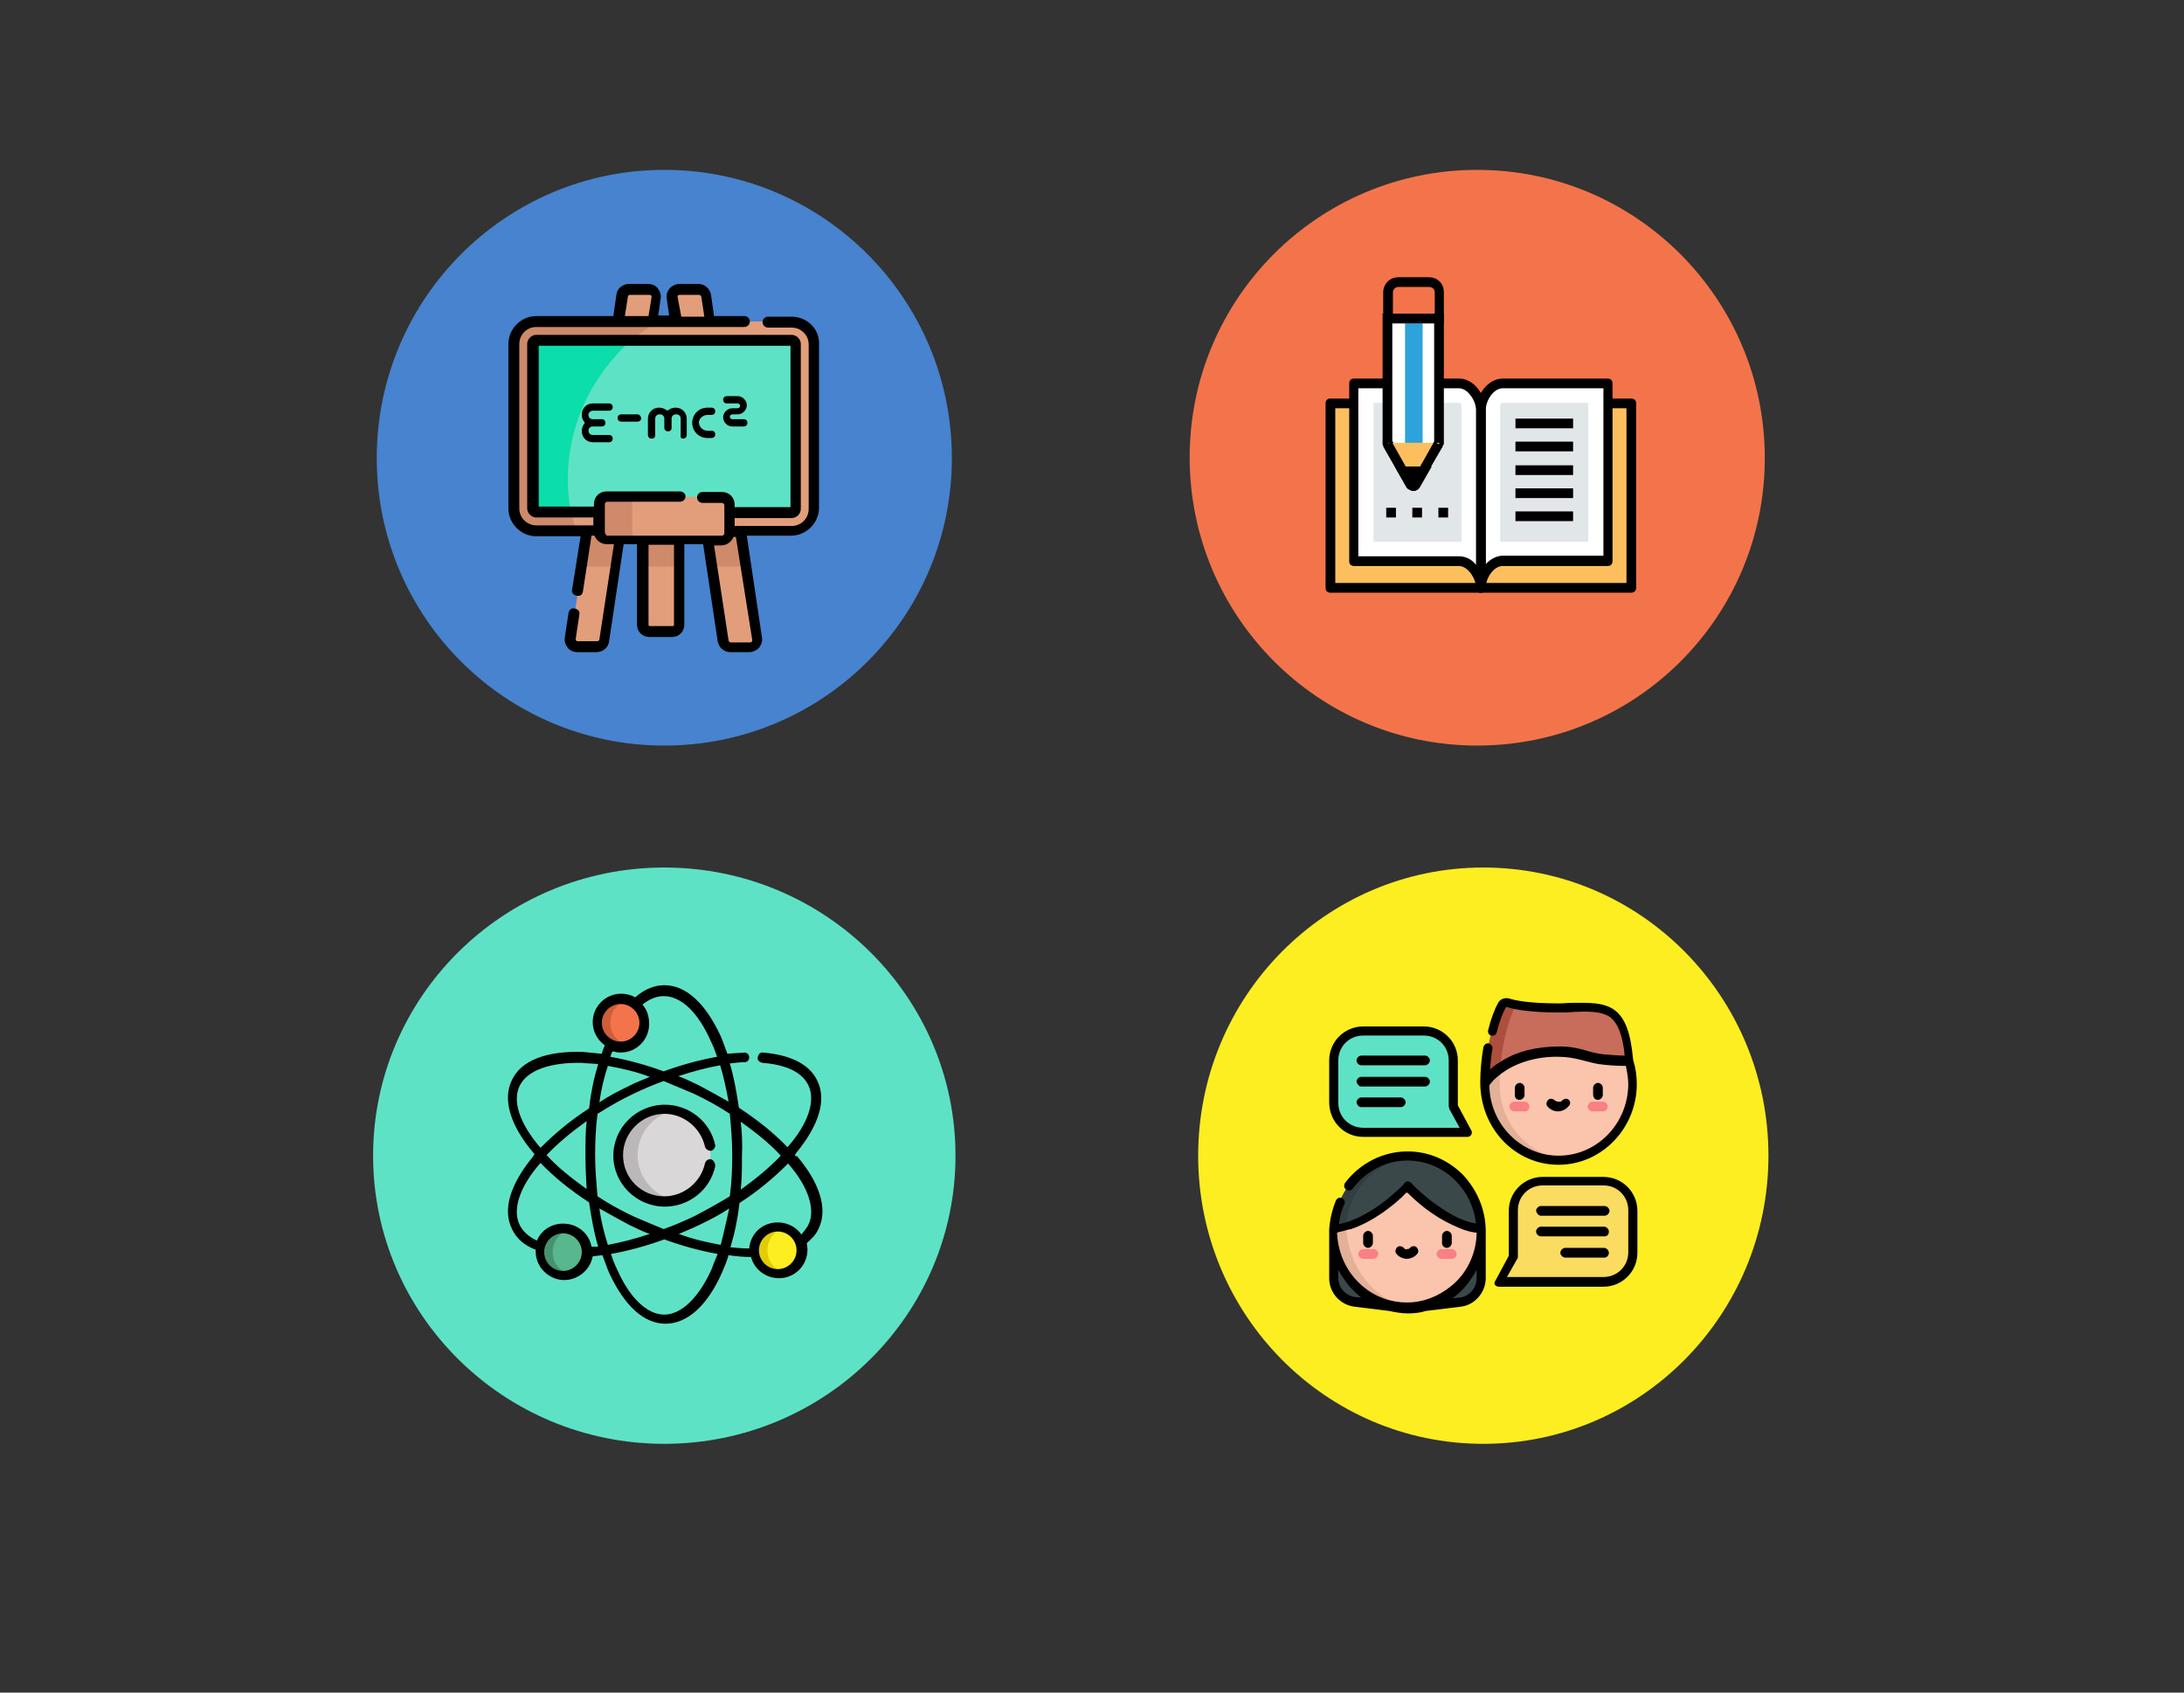 <?xml version="1.0" encoding="utf-8"?>
<!-- Generator: Adobe Illustrator 24.1.1, SVG Export Plug-In . SVG Version: 6.00 Build 0)  -->
<svg version="1.1" id="Capa_1" xmlns="http://www.w3.org/2000/svg" xmlns:xlink="http://www.w3.org/1999/xlink" x="0px" y="0px"
	 viewBox="0 0 360 279" style="enable-background:new 0 0 360 279;" xml:space="preserve">
<rect x="0" y="0" width="360" height="279" fill="#333333" stroke="none"/>
<style type="text/css">
	.st0{clip-path:url(#SVGID_5_);}
	.st1{fill:#FCEE21;}
	.st2{fill:#FBC4AC;}
	.st3{fill:#E3B098;}
	.st4{fill:#F98084;}
	.st5{fill:#C86D5C;}
	.st6{fill:#AD4F3D;}
	.st7{fill:#3A484A;}
	.st8{fill:#323E40;}
	.st9{fill:#5EE2C5;}
	.st10{fill:#FADC60;}
	.st11{clip-path:url(#SVGID_6_);}
	.st12{fill:#4783CE;}
	.st13{fill:#E29E7A;}
	.st14{fill:#CE8A6B;}
	.st15{fill:#0BDDAB;}
	.st16{clip-path:url(#SVGID_7_);}
	.st17{fill:#F3744A;}
	.st18{fill:#FDBF5E;}
	.st19{fill:#FFFFFF;}
	.st20{fill:#E1E6E9;}
	.st21{fill:#2EA2DB;}
	.st22{clip-path:url(#SVGID_8_);}
	.st23{fill:#D9D7D8;}
	.st24{fill:#BAB8B9;}
	.st25{fill:#CD5E3A;}
	.st26{fill:#E2CC03;}
	.st27{fill:#58B78C;}
	.st28{fill:#46926F;}
</style>
<g>
	<defs>
		<rect id="SVGID_3_" x="197.5" y="143" width="94" height="95"/>
	</defs>
	<clipPath id="SVGID_5_">
		<use xlink:href="#SVGID_3_"  style="overflow:visible;"/>
	</clipPath>
	<g class="st0">
		<path class="st1" d="M244.5,238c26,0,47-21.3,47-47.5s-21-47.5-47-47.5s-47,21.3-47,47.5S218.5,238,244.5,238z"/>
		<path class="st2" d="M256.9,168.3c-6.7,0-12.1,3.6-12.1,10.5s5.5,12.5,12.1,12.5c6.7,0,12.1-5.6,12.1-12.5
			C269.1,171.8,263.7,168.3,256.9,168.3z"/>
		<path class="st3" d="M247.2,178.7c0-6.5,4.8-11.8,11-12.4c-0.4-0.1-0.8-0.1-1.2-0.1c-6.7,0-12.1,5.6-12.1,12.5
			c0,6.9,5.5,12.5,12.1,12.5c0.4,0,0.8,0,1.2-0.1C252,190.6,247.2,185.3,247.2,178.7z"/>
		<path class="st4" d="M264.3,183.2h-1.8c-0.4,0-0.8-0.4-0.8-0.8s0.4-0.8,0.8-0.8h1.7c0.4,0,0.8,0.4,0.8,0.8
			S264.7,183.2,264.3,183.2z"/>
		<path class="st4" d="M251.3,183.2h-1.7c-0.4,0-0.8-0.4-0.8-0.8s0.4-0.8,0.8-0.8h1.7c0.4,0,0.8,0.4,0.8,0.8
			S251.8,183.2,251.3,183.2z"/>
		<path class="st5" d="M268.5,174.9c-0.8-10.2-4.9-8.7-11.5-8.7c-5,0-7.4-0.5-8.4-0.8c-0.4-0.1-0.9,0.1-1.1,0.5
			c-0.8,1.6-2.6,6-2.6,12.9c0,0,2.9-5.3,12.1-5.3C261.2,173.5,260.9,174.9,268.5,174.9z"/>
		<path class="st6" d="M249.8,165.8c0-0.1,0.1-0.1,0.1-0.1c-0.6-0.1-1.1-0.2-1.4-0.4c-0.4-0.1-0.9,0.1-1.1,0.5
			c-0.8,1.6-2.6,6-2.6,12.9c0,0,0.7-1.2,2.5-2.5C247.7,170.7,249.1,167.3,249.8,165.8z"/>
		<path class="st7" d="M219.8,202.6v8.1c0,2,1.5,3.7,3.5,3.9l5.7,0.7L219.8,202.6z"/>
		<path class="st7" d="M244.1,202.6v8.1c0,2-1.5,3.7-3.5,3.9l-5.7,0.7L244.1,202.6z"/>
		<path class="st2" d="M244.1,202.5l-12.4-9.5l-11.9,9.5c0,0.2,0,0.3,0,0.5c0,6.9,5.5,12.5,12.1,12.5s12.1-5.6,12.1-12.5
			C244.1,202.9,244.1,202.7,244.1,202.5z"/>
		<path class="st3" d="M221.9,202.2c-0.6,0.2-1.3,0.3-2,0.4c0,0.2,0,0.3,0,0.5c0,6.9,5.5,12.5,12.1,12.5c0.4,0,0.7,0,1.1-0.1
			C227,215,222.2,209.2,221.9,202.2z"/>
		<path class="st4" d="M226.4,207.5h-1.7c-0.4,0-0.8-0.4-0.8-0.8s0.4-0.8,0.8-0.8h1.7c0.4,0,0.8,0.4,0.8,0.8
			C227.1,207.2,226.8,207.5,226.4,207.5z"/>
		<path class="st4" d="M239.3,207.5h-1.7c-0.4,0-0.8-0.4-0.8-0.8s0.4-0.8,0.8-0.8h1.7c0.4,0,0.8,0.4,0.8,0.8
			C240.1,207.2,239.7,207.5,239.3,207.5z"/>
		<path class="st7" d="M219.8,202.6c6.5-0.7,12.1-7.1,12.1-7.1s5.6,6.3,12.1,7.1c-0.2-6.7-5.6-12-12.1-12
			C225.4,190.5,220.1,195.9,219.8,202.6z"/>
		<path class="st8" d="M233.1,190.6c-0.4-0.1-0.7-0.1-1.1-0.1c-6.6,0-11.9,5.3-12.1,12c0.7-0.1,1.3-0.2,2-0.4
			C222.3,196,227.1,191.1,233.1,190.6z"/>
		<path class="st9" d="M239.5,182.4v-7.6c0-2.7-2.2-4.9-4.9-4.9h-10c-2.7,0-4.9,2.2-4.9,4.9v6.9c0,2.7,2.2,4.9,4.9,4.9h17.2
			L239.5,182.4z"/>
		<path class="st10" d="M249.4,207.2v-7.6c0-2.7,2.2-4.9,4.9-4.9h10c2.7,0,4.9,2.2,4.9,4.9v6.9c0,2.7-2.2,4.9-4.9,4.9h-17.2
			L249.4,207.2z"/>
		<path d="M263.4,181.3c0.4,0,0.8-0.4,0.8-0.8v-1.2c0-0.4-0.4-0.8-0.8-0.8c-0.4,0-0.8,0.4-0.8,0.8v1.2
			C262.7,181.1,263,181.3,263.4,181.3z"/>
		<path d="M250.5,181.3c0.4,0,0.8-0.4,0.8-0.8v-1.2c0-0.4-0.4-0.8-0.8-0.8c-0.4,0-0.8,0.4-0.8,0.8v1.2
			C249.7,181.1,250.1,181.3,250.5,181.3z"/>
		<path d="M258.6,181.3c-0.3-0.3-0.8-0.2-1.1,0.1c-0.1,0.2-0.4,0.2-0.6,0.2c-0.2,0-0.5-0.1-0.6-0.2c-0.3-0.3-0.8-0.4-1.1-0.1
			c-0.3,0.3-0.4,0.8-0.1,1.1c0.4,0.5,1.1,0.8,1.7,0.8c0.6,0,1.3-0.3,1.7-0.8C258.9,182.1,258.9,181.6,258.6,181.3z"/>
		<path d="M225.5,205.7c0.4,0,0.8-0.4,0.8-0.8v-1.2c0-0.4-0.4-0.8-0.8-0.8s-0.8,0.4-0.8,0.8v1.2
			C224.7,205.3,225.1,205.7,225.5,205.7z"/>
		<path d="M238.5,205.7c0.4,0,0.8-0.4,0.8-0.8v-1.2c0-0.4-0.4-0.8-0.8-0.8c-0.4,0-0.8,0.4-0.8,0.8v1.2
			C237.7,205.3,238,205.7,238.5,205.7z"/>
		<path d="M231.4,205.7c-0.3-0.3-0.8-0.4-1.1-0.1c-0.3,0.3-0.4,0.8-0.1,1.1c0.4,0.5,1.1,0.8,1.7,0.8c0.6,0,1.3-0.3,1.7-0.8
			c0.3-0.3,0.2-0.8-0.1-1.1c-0.3-0.3-0.8-0.2-1.1,0.1c-0.1,0.2-0.4,0.2-0.6,0.2C231.8,206,231.5,205.9,231.4,205.7z"/>
		<path d="M224.7,187.4h17.2c0.6,0,0.9-0.7,0.6-1.1l-2.2-4.1v-7.4c0-3.1-2.5-5.6-5.6-5.6h-10c-3.1,0-5.6,2.5-5.6,5.6v6.9
			C219.1,184.9,221.6,187.4,224.7,187.4z M220.6,174.8c0-2.3,1.8-4.1,4.1-4.1h10c2.3,0,4.1,1.8,4.1,4.1v7.6c0,0.1,0.1,0.2,0.1,0.4
			l1.7,3.1h-15.9c-2.3,0-4.1-1.8-4.1-4.1V174.8z"/>
		<path d="M224.4,175.6h10.5c0.4,0,0.8-0.4,0.8-0.8s-0.4-0.8-0.8-0.8h-10.5c-0.4,0-0.8,0.4-0.8,0.8S224,175.6,224.4,175.6z"/>
		<path d="M224.4,179.1h10.5c0.4,0,0.8-0.4,0.8-0.8c0-0.4-0.4-0.8-0.8-0.8h-10.5c-0.4,0-0.8,0.4-0.8,0.8
			C223.7,178.7,224,179.1,224.4,179.1z"/>
		<path d="M224.4,182.5h6.5c0.4,0,0.8-0.4,0.8-0.8c0-0.4-0.4-0.8-0.8-0.8h-6.5c-0.4,0-0.8,0.4-0.8,0.8
			C223.7,182.2,224,182.5,224.4,182.5z"/>
		<path d="M247.1,212.1h17.2c3.1,0,5.6-2.5,5.6-5.6v-6.9c0-3.1-2.5-5.6-5.6-5.6h-10c-3.1,0-5.6,2.5-5.6,5.6v7.4l-2.2,4.1
			C246.1,211.6,246.5,212.1,247.1,212.1z M250.1,207.5c0.1-0.1,0.1-0.2,0.1-0.4v-7.6c0-2.3,1.8-4.1,4.1-4.1h10
			c2.3,0,4.1,1.8,4.1,4.1v6.9c0,2.3-1.8,4.1-4.1,4.1h-15.9L250.1,207.5z"/>
		<path d="M254,200.4h10.5c0.4,0,0.8-0.4,0.8-0.8c0-0.4-0.4-0.8-0.8-0.8H254c-0.4,0-0.8,0.4-0.8,0.8
			C253.3,200,253.6,200.4,254,200.4z"/>
		<path d="M265.2,203c0-0.4-0.4-0.8-0.8-0.8H254c-0.4,0-0.8,0.4-0.8,0.8s0.4,0.8,0.8,0.8h10.5C264.9,203.8,265.2,203.5,265.2,203z"
			/>
		<path d="M265.2,206.5c0-0.4-0.4-0.8-0.8-0.8H258c-0.4,0-0.8,0.4-0.8,0.8c0,0.4,0.4,0.8,0.8,0.8h6.5
			C264.9,207.3,265.2,206.9,265.2,206.5z"/>
		<path d="M256.9,192c7.1,0,12.9-6,12.9-13.3c0-1.4-0.2-2.7-0.6-4c-0.4-4.4-1.3-7-3.2-8.3c-1.8-1.2-4.1-1.1-6.7-1.1
			c-0.8,0-1.5,0.1-2.3,0.1c-5,0-7.3-0.5-8.2-0.8c-0.8-0.2-1.6,0.1-1.9,0.8c-0.5,0.9-1.1,2.4-1.6,4.4c-0.1,0.4,0.1,0.8,0.5,0.9
			c0.4,0.1,0.8-0.1,0.9-0.5c0.5-2,1.1-3.4,1.5-4.1c0-0.1,0.1-0.1,0.2-0.1c1.2,0.4,3.8,0.9,8.7,0.9c0.8,0,1.6,0,2.3-0.1
			c2.5-0.1,4.5-0.1,5.9,0.8c1.3,0.9,2.2,3,2.5,6.4c-1.1,0-2.3-0.1-3.4-0.2c-1.1-0.1-2.2-0.4-3.2-0.7c-1.1-0.3-2.2-0.6-4.2-0.6
			c-1.8,0-3.5,0.2-5.2,0.6c-1.5,0.4-2.8,0.9-4.1,1.7c-0.8,0.5-1.5,0.9-2.1,1.5c0.1-1.1,0.2-2.3,0.4-3.4c0.1-0.4-0.2-0.8-0.6-0.9
			c-0.4-0.1-0.8,0.2-0.9,0.7c-0.3,1.8-0.5,3.8-0.5,5.7C244,186.1,249.8,192,256.9,192z M256.9,190.5c-6.2,0-11.3-5.2-11.4-11.5
			c0,0,0,0,0-0.1c0.7-1,1.7-1.8,2.8-2.5c2.9-1.8,6.7-2.5,10.2-2.1c1.7,0.2,3.3,0.8,5,1.1c1.5,0.2,2.9,0.3,4.4,0.3c0.1,0,0.1,0,0.1,0
			c0.2,1,0.4,2,0.4,3.1C268.3,185.3,263.2,190.5,256.9,190.5z"/>
		<path d="M219.1,210.7c0,2.4,1.8,4.4,4.2,4.7l5.7,0.7c1,0.2,2,0.4,3,0.4c1.1,0,2.1-0.1,3-0.4l5.7-0.7c2.3-0.2,4.2-2.3,4.2-4.7v-7.1
			c0-0.4,0-0.7,0-1c-0.1-3.4-1.5-6.6-3.9-9.1c-2.5-2.4-5.6-3.7-9-3.7c-4,0-7.8,1.9-10.3,5.2c-0.2,0.4-0.2,0.8,0.2,1.1
			c0.4,0.2,0.8,0.2,1.1-0.2c2.2-2.9,5.5-4.6,9-4.6c3,0,5.8,1.2,7.9,3.3c1.9,1.9,3.1,4.4,3.4,7.1c-0.2-0.1-0.4-0.1-0.5-0.1
			c-2.2-0.5-4.2-1.7-6-3c-1.2-0.8-2.3-1.8-3.3-2.7c-0.2-0.2-0.5-0.5-0.7-0.7c-0.1-0.2-0.3-0.3-0.5-0.4c-0.2-0.1-0.3-0.1-0.5,0
			c-0.2,0.1-0.4,0.3-0.5,0.5c-0.5,0.5-0.9,0.9-1.5,1.4c-0.8,0.7-1.6,1.4-2.5,2c-2,1.4-4.2,2.6-6.6,3.1c0.1-1.1,0.4-2.3,0.9-3.3
			c0.2-0.4,0-0.8-0.4-1c-0.4-0.2-0.8,0-1,0.4c-0.6,1.5-1,3.1-1.1,4.8c0,0.4,0,0.7,0,1L219.1,210.7L219.1,210.7z M224.6,213.9
			l-1.2-0.1c-1.6-0.2-2.8-1.5-2.8-3.2v-1.3c0.4,0.8,0.9,1.5,1.4,2.2c0.7,0.9,1.5,1.7,2.4,2.4C224.4,213.9,224.6,213.9,224.6,213.9z
			 M243.4,210.7c0,1.6-1.2,3-2.8,3.2l-1.2,0.1c0,0,0.1-0.1,0.2-0.1c0.9-0.7,1.7-1.5,2.4-2.4c0.5-0.7,1-1.4,1.4-2.2L243.4,210.7
			L243.4,210.7z M232.1,196.7c2.4,2.4,5.2,4.4,8.4,5.7c0.9,0.4,1.9,0.7,2.9,0.8c0,0.1,0,0.2,0,0.2c-0.1,3.4-1.7,6.6-4.2,8.6
			c-2.1,1.7-4.6,2.7-7.3,2.7c-2.6,0-5.2-0.9-7.3-2.7c-2.5-2.1-4-5.2-4.2-8.6c0-0.1,0-0.2,0-0.2c0.1,0,0.1,0,0.2-0.1
			c0.7-0.1,1.4-0.4,2.1-0.5c1.8-0.6,3.6-1.6,5.2-2.7c1.4-1,2.8-2.1,3.9-3.3C232.1,196.6,232.1,196.7,232.1,196.7z"/>
	</g>
</g>
<g>
	<defs>
		<rect id="SVGID_1_" x="62.1" y="28" width="94.9" height="94.9"/>
	</defs>
	<clipPath id="SVGID_6_">
		<use xlink:href="#SVGID_1_"  style="overflow:visible;"/>
	</clipPath>
	<g class="st11">
		<path class="st12" d="M109.5,122.9c26.2,0,47.4-21.2,47.4-47.4S135.7,28,109.5,28S62.1,49.3,62.1,75.5S83.3,122.9,109.5,122.9z"/>
		<path class="st13" d="M110.9,104.1h-3.8c-0.6,0-1.1-0.5-1.1-1.1V84.7h6V103C112,103.6,111.6,104.1,110.9,104.1z"/>
		<path class="st14" d="M112,84.7h-6v8.7h6V84.7z"/>
		<path class="st13" d="M102.6,48.8l-8.5,56.5c-0.1,0.8,0.5,1.4,1.2,1.4h3.1c0.6,0,1.1-0.5,1.2-1.1l8.5-56.5
			c0.1-0.8-0.5-1.4-1.2-1.4h-3.1C103.2,47.7,102.7,48.2,102.6,48.8z"/>
		<path class="st13" d="M115.2,47.7H112c-0.8,0-1.3,0.7-1.2,1.4l8.5,56.5c0.1,0.6,0.6,1.1,1.2,1.1h3.1c0.8,0,1.3-0.7,1.2-1.4
			l-8.5-56.5C116.3,48.2,115.8,47.7,115.2,47.7z"/>
		<path class="st14" d="M117.5,93.4h5.6l-1.7-11.1h-5.6L117.5,93.4z"/>
		<path class="st14" d="M95.9,93.4h5.6l1.7-11.1h-5.6L95.9,93.4z"/>
		<path class="st13" d="M130.5,87.5H88.4c-2.1,0-3.7-1.7-3.7-3.7V56.7c0-2.1,1.7-3.7,3.7-3.7h42.1c2.1,0,3.7,1.7,3.7,3.7v27.1
			C134.2,85.9,132.6,87.5,130.5,87.5z"/>
		<path class="st14" d="M99.8,60.7c2.4-3.2,5.3-5.7,8.5-7.6H88.4c-2.1,0-3.7,1.7-3.7,3.7v27.1c0,2.1,1.7,3.7,3.7,3.7H95
			C92.2,78.8,93.7,68.8,99.8,60.7z"/>
		<path class="st9" d="M88.4,84.4c-0.4,0-0.6-0.3-0.6-0.6V56.7c0-0.4,0.3-0.6,0.6-0.6h42.1c0.4,0,0.6,0.3,0.6,0.6v27.1
			c0,0.4-0.3,0.6-0.6,0.6H88.4z"/>
		<path class="st15" d="M99.8,60.7c1.3-1.7,2.7-3.3,4.3-4.6H88.4c-0.4,0-0.6,0.3-0.6,0.6v27.1c0,0.4,0.3,0.6,0.6,0.6h5.7
			C92.6,76.5,94.4,67.8,99.8,60.7z"/>
		<path class="st13" d="M119,88.9h-19c-0.7,0-1.2-0.5-1.2-1.2v-4.6c0-0.7,0.6-1.2,1.2-1.2h19c0.7,0,1.2,0.5,1.2,1.2v4.6
			C120.2,88.4,119.7,88.9,119,88.9z"/>
		<path class="st14" d="M104.2,87.7v-4.6c0-0.7,0.5-1.2,1.2-1.2H100c-0.7-0.1-1.3,0.5-1.3,1.2v4.6c0,0.7,0.5,1.2,1.2,1.2h5.4
			C104.7,88.9,104.2,88.4,104.2,87.7z"/>
		<path d="M130.5,52.2h-3.9c-0.5,0-0.9,0.4-0.9,0.9c0,0.5,0.4,0.9,0.9,0.9h3.9c1.5,0,2.8,1.2,2.8,2.8v27.1c0,1.5-1.2,2.8-2.8,2.8
			h-9.4v-1.3h9.4c0.8,0,1.5-0.7,1.5-1.5V56.7c0-0.8-0.7-1.5-1.5-1.5H88.4c-0.8,0-1.5,0.7-1.5,1.5v27.1c0,0.8,0.7,1.5,1.5,1.5h9.4
			v1.3h-9.4c-1.5,0-2.8-1.2-2.8-2.8V56.7c0-1.5,1.2-2.8,2.8-2.8h34.3c0.5,0,0.9-0.4,0.9-0.9c0-0.5-0.4-0.9-0.9-0.9h-5l-0.5-3.5
			c-0.2-1.1-1.1-1.8-2.1-1.8H112c-0.6,0-1.2,0.3-1.6,0.7c-0.4,0.5-0.6,1.1-0.5,1.7l0.4,2.8h-1.8l0.4-2.8c0.1-0.6-0.1-1.2-0.5-1.7
			c-0.4-0.5-1-0.7-1.6-0.7h-3.1c-1.1,0-2,0.8-2.1,1.8l-0.5,3.5H88.4c-2.5,0-4.6,2.1-4.6,4.6v27.1c0,2.5,2.1,4.6,4.6,4.6h7.3
			l-1.4,8.8c-0.1,0.5,0.2,0.9,0.8,1c0.1,0,0.9,0.2,1-0.8l1.4-9.1H98c0.3,0.8,1.1,1.4,2,1.4h1.2l-2.4,15.7c0,0.2-0.2,0.3-0.4,0.3
			h-3.1c-0.4,0-0.4-0.2-0.4-0.4l0.6-4c0.1-0.5-0.2-0.9-0.8-1c-0.5-0.1-0.9,0.2-1,0.8l-0.6,4c-0.1,0.6,0.1,1.2,0.5,1.7
			c0.4,0.5,1,0.7,1.6,0.7h3.1c1.1,0,2-0.8,2.1-1.8l2.4-16h2.2V103c0,1.1,0.9,2,2,2h3.8c1.1,0,2-0.9,2-2V89.7h3.1l2.4,16
			c0.2,1.1,1.1,1.8,2.1,1.8h3.1c0.6,0,1.2-0.3,1.6-0.7c0.4-0.5,0.6-1.1,0.5-1.7l-2.5-16.8h7.3c2.5,0,4.6-2.1,4.6-4.6v-27
			C135.1,54.2,133,52.2,130.5,52.2z M111.7,49c0-0.1-0.1-0.4,0.4-0.4h3.1c0.2,0,0.3,0.1,0.4,0.3l0.5,3.3h-3.8L111.7,49z M103.5,48.9
			c0-0.2,0.2-0.3,0.4-0.3h3.1c0.4,0,0.4,0.2,0.4,0.4l-0.5,3.1H103L103.5,48.9z M99.7,87.7v-4.6c0-0.2,0.2-0.4,0.4-0.4h12
			c0.5,0,0.9-0.4,0.9-0.9S112.5,81,112,81H100c-1.2,0-2.1,0.9-2.1,2.1v0.4h-9.1V57h41.5v26.6h-9.2v-0.4c0-1.2-0.9-2.1-2.1-2.1h-3.2
			c-0.5,0-0.9,0.4-0.9,0.9s0.4,0.9,0.9,0.9h3.2c0.2,0,0.4,0.2,0.4,0.4v4.6c0,0.2-0.2,0.4-0.4,0.4h-19C99.8,88,99.7,87.9,99.7,87.7z
			 M111.1,103c0,0.1-0.1,0.2-0.2,0.2h-3.8c-0.1,0-0.2-0.1-0.2-0.2V89.8h4.2V103z M124,105.5c0,0.1,0,0.4-0.4,0.4h-3.1
			c-0.2,0-0.3-0.1-0.4-0.3l-2.4-15.7h1.2c0.9,0,1.7-0.6,2-1.4h0.4L124,105.5z"/>
		<path d="M121.6,67.3h-0.9c-0.8,0-1.5,0.7-1.5,1.5c0,0.8,0.7,1.5,1.5,1.5h1.9c0.3,0,0.6-0.2,0.6-0.6c0-0.3-0.2-0.6-0.6-0.6h-1.9
			c-0.2,0-0.4-0.2-0.4-0.4c0-0.2,0.2-0.4,0.4-0.4h0.9c0.8,0,1.5-0.7,1.5-1.5c0-0.8-0.7-1.5-1.5-1.5h-1.8c-0.3,0-0.6,0.2-0.6,0.6
			c0,0.3,0.2,0.6,0.6,0.6h1.8c0.2,0,0.4,0.2,0.4,0.4C122,67.1,121.8,67.3,121.6,67.3z"/>
		<path d="M97.7,67.7h2.7c0.3,0,0.6-0.2,0.6-0.6c0-0.3-0.2-0.6-0.6-0.6h-2.7c-1,0-1.8,0.8-1.8,1.8v0.1c0,0.5,0.2,0.9,0.5,1.3
			c-0.3,0.4-0.5,0.8-0.5,1.3v0.1c0,1,0.8,1.8,1.8,1.8h2.7c0.3,0,0.6-0.2,0.6-0.6c0-0.3-0.2-0.6-0.6-0.6h-2.7c-0.4,0-0.7-0.3-0.7-0.7
			V71c0-0.4,0.3-0.7,0.7-0.7h1.5c0.3,0,0.6-0.2,0.6-0.6c0-0.3-0.2-0.6-0.6-0.6h-1.5c-0.4,0-0.7-0.3-0.7-0.7v-0.1
			C97,68.1,97.3,67.7,97.7,67.7z"/>
		<path d="M112.6,72.3c0.3,0,0.6-0.2,0.6-0.6v-2.7c0-1-0.8-1.8-1.8-1.8h-0.1c-0.5,0-0.9,0.2-1.3,0.5c-0.4-0.3-0.8-0.5-1.3-0.5h-0.1
			c-1,0-1.8,0.8-1.8,1.8v2.7c0,0.3,0.2,0.6,0.6,0.6c0.4,0,0.6-0.2,0.6-0.6v-2.7c0-0.4,0.3-0.7,0.7-0.7h0.1c0.4,0,0.7,0.3,0.7,0.7
			v1.5c0,0.3,0.2,0.6,0.6,0.6c0.4,0,0.6-0.2,0.6-0.6v-1.5c0-0.4,0.3-0.7,0.7-0.7h0.1c0.4,0,0.7,0.3,0.7,0.7v2.7
			C112.1,72.1,112.3,72.3,112.6,72.3z"/>
		<path d="M105.1,68.3h-2.7c-0.3,0-0.6,0.2-0.6,0.6c0,0.3,0.2,0.6,0.6,0.6h2.7c0.3,0,0.6-0.2,0.6-0.6
			C105.6,68.6,105.4,68.3,105.1,68.3z"/>
		<path d="M116.6,68.4h0.7c0.3,0,0.6-0.2,0.6-0.6c0-0.3-0.2-0.6-0.6-0.6h-0.7c-1.4,0-2.5,1.1-2.5,2.5c0,1.4,1.1,2.5,2.5,2.5h0.7
			c0.3,0,0.6-0.2,0.6-0.6c0-0.3-0.2-0.6-0.6-0.6h-0.7c-0.8,0-1.4-0.7-1.4-1.4C115.2,69.1,115.8,68.4,116.6,68.4z"/>
	</g>
</g>
<g>
	<defs>
		<rect id="SVGID_2_" x="196.1" y="28" width="94.9" height="94.9"/>
	</defs>
	<clipPath id="SVGID_7_">
		<use xlink:href="#SVGID_2_"  style="overflow:visible;"/>
	</clipPath>
	<g class="st16">
		<path class="st17" d="M243.5,122.9c26.2,0,47.4-21.2,47.4-47.4S269.7,28,243.5,28s-47.4,21.2-47.4,47.4S217.3,122.9,243.5,122.9z"
			/>
		<path class="st18" d="M268.9,66.5h-49.6v30.4h49.6V66.5z"/>
		<path d="M268.9,97.7h-49.6c-0.5,0-0.8-0.3-0.8-0.8V66.5c0-0.5,0.3-0.8,0.8-0.8h49.6c0.5,0,0.8,0.3,0.8,0.8v30.4
			C269.7,97.4,269.3,97.7,268.9,97.7z M220.1,96.1h48V67.3h-48V96.1z"/>
		<path class="st19" d="M247.7,63.2c-2,0-3.6,2.4-3.6,4.4v29.3c0-2,1.6-4.4,3.6-4.4H265V63.2H247.7z"/>
		<path d="M244.1,97.7c-0.5,0-0.8-0.3-0.8-0.8V67.6c0-2.4,1.9-5.2,4.4-5.2H265c0.5,0,0.8,0.3,0.8,0.8v29.3c0,0.5-0.3,0.8-0.8,0.8
			h-17.3c-1.5,0-2.8,2-2.8,3.6C244.8,97.4,244.6,97.7,244.1,97.7z M247.7,64c-1.5,0-2.8,2-2.8,3.6V93c0.7-0.8,1.8-1.4,2.8-1.4h16.6
			V64H247.7z"/>
		<path class="st20" d="M247.3,66.8c0-0.2,0.2-0.4,0.4-0.4h14.1v22.9h-14.1c-0.2,0-0.2,0-0.4,0V66.8z"/>
		<path class="st19" d="M240.5,63.2c2,0,3.6,2.4,3.6,4.4v29.3c0-2-1.6-4.4-3.6-4.4h-17.3V63.2H240.5z"/>
		<path d="M244.1,97.7c-0.5,0-0.8-0.3-0.8-0.8c0-1.6-1.4-3.6-2.8-3.6h-17.3c-0.5,0-0.8-0.3-0.8-0.8V63.2c0-0.5,0.3-0.8,0.8-0.8h17.3
			c2.5,0,4.4,2.8,4.4,5.2v29.3C244.8,97.4,244.6,97.7,244.1,97.7z M223.9,91.7h16.6c1.1,0,2.1,0.5,2.8,1.4V67.6
			c0-1.6-1.4-3.6-2.8-3.6h-16.6V91.7z"/>
		<path class="st20" d="M240.9,89.3c-0.2,0-0.2,0-0.4,0h-14.1V66.4h14.1c0.2,0,0.4,0.2,0.4,0.4V89.3z"/>
		<path d="M230.1,83.7h-1.6v1.6h1.6V83.7z"/>
		<path d="M234.4,83.7h-1.6v1.6h1.6V83.7z"/>
		<path d="M238.7,83.7h-1.6v1.6h1.6V83.7z"/>
		<path class="st19" d="M228.8,73l3.9,6.9c0.2,0.2,0.5,0.2,0.7,0l3.9-6.9V52.5h-8.5V73z"/>
		<path d="M233,80.9c-0.4,0-0.8-0.2-1.1-0.5l-4-7.1V51.7H238v21.5l-4,7C233.8,80.7,233.4,80.9,233,80.9z M229.6,72.8l3.4,6l3.4-6
			V53.3h-6.9V72.8z"/>
		<path class="st21" d="M234.5,53.2h-2.9V73h2.9V53.2z"/>
		<path class="st18" d="M228.8,73l3.9,6.8c0.2,0.2,0.5,0.2,0.7,0l3.9-6.8"/>
		<path d="M233,80.9c-0.4,0-0.8-0.2-1.1-0.5l-3.9-6.8l1.4-0.8l3.5,6.2l3.5-6.2l1.4,0.8l-4,6.7C233.8,80.7,233.4,80.9,233,80.9z"/>
		<path class="st17" d="M235.6,46.5h-5.1c-0.9,0-1.7,0.7-1.7,1.7v4.3h8.5v-4.3C237.3,47.2,236.5,46.5,235.6,46.5z"/>
		<path d="M238,53.3H228v-5.1c0-1.4,1.1-2.5,2.5-2.5h5c0.7,0,1.3,0.2,1.8,0.7c0.5,0.5,0.7,1.1,0.7,1.8L238,53.3z M229.6,51.7h6.9
			v-3.5c0-0.5-0.4-0.9-0.9-0.9h-5.1c-0.5,0-0.9,0.4-0.9,0.9L229.6,51.7L229.6,51.7z"/>
		<path d="M231.4,77.6l1.4,2.3c0.2,0.2,0.5,0.2,0.7,0l1.4-2.3H231.4z"/>
		<path d="M233,80.9c-0.4,0-0.8-0.2-1.1-0.5l-2-3.5h6.1l-2,3.5C233.8,80.7,233.4,80.9,233,80.9z M232.8,78.4l0.2,0.5l0.2-0.5H232.8z
			"/>
		<path d="M259.3,69h-9.5v1.6h9.5V69z"/>
		<path d="M259.3,72.8h-9.5v1.6h9.5V72.8z"/>
		<path d="M259.3,76.7h-9.5v1.6h9.5V76.7z"/>
		<path d="M259.3,80.5h-9.5v1.6h9.5V80.5z"/>
		<path d="M259.3,84.3h-9.5v1.6h9.5V84.3z"/>
	</g>
</g>
<g>
	<defs>
		<rect id="SVGID_4_" x="61.5" y="143" width="96" height="95"/>
	</defs>
	<clipPath id="SVGID_8_">
		<use xlink:href="#SVGID_4_"  style="overflow:visible;"/>
	</clipPath>
	<g class="st22">
		<path class="st9" d="M109.5,238c26.5,0,48-21.3,48-47.5S136,143,109.5,143c-26.5,0-48,21.3-48,47.5S83,238,109.5,238z"/>
		<path class="st23" d="M117.1,190.4c0,4.2-3.4,7.6-7.7,7.6s-7.7-3.4-7.7-7.6c0-4.2,3.4-7.6,7.7-7.6S117.1,186.2,117.1,190.4z"/>
		<path class="st24" d="M105.1,190.4c0-3.6,2.6-6.6,6-7.4c-0.5-0.1-1.1-0.2-1.7-0.2c-4.2,0-7.7,3.4-7.7,7.6c0,4.2,3.4,7.6,7.7,7.6
			c0.5,0,1.1-0.1,1.7-0.2C107.7,197.1,105.1,194,105.1,190.4z"/>
		<path class="st17" d="M106.2,168.6c0,2.1-1.7,3.8-3.9,3.8s-4-1.7-4-3.8c0-2.1,1.7-3.8,4-3.8C104.5,164.8,106.2,166.5,106.2,168.6z
			"/>
		<path class="st25" d="M100.6,168.6c0-1.8,1.2-3.3,2.8-3.7c-0.4-0.1-0.7-0.2-1.1-0.2c-2.2,0-4,1.7-4,3.8c0,2.1,1.7,3.8,4,3.8
			c0.4,0,0.8-0.1,1.1-0.2C101.8,171.9,100.6,170.4,100.6,168.6z"/>
		<path class="st1" d="M132.1,206.1c0,2.1-1.7,3.9-3.9,3.9c-2.2,0-3.9-1.7-3.9-3.9c0-2.1,1.7-3.8,3.9-3.8
			C130.4,202.3,132.1,204,132.1,206.1z"/>
		<path class="st26" d="M126.5,206.1c0-1.8,1.2-3.3,2.8-3.7c-0.4-0.1-0.7-0.2-1.1-0.2c-2.2,0-3.9,1.7-3.9,3.8s1.7,3.9,3.9,3.9
			c0.4,0,0.8-0.1,1.1-0.2C127.7,209.4,126.5,207.9,126.5,206.1z"/>
		<path class="st27" d="M96.7,206.4c0,2.1-1.7,3.8-3.9,3.8s-3.9-1.7-3.9-3.8s1.7-3.8,3.9-3.8S96.7,204.3,96.7,206.4z"/>
		<path class="st28" d="M91.1,206.4c0-1.8,1.2-3.3,2.8-3.7c-0.4-0.1-0.7-0.2-1.1-0.2c-2.2,0-3.9,1.7-3.9,3.8s1.7,3.8,3.9,3.8
			c0.4,0,0.8-0.1,1.1-0.2C92.3,209.7,91.1,208.2,91.1,206.4z"/>
		<path d="M117.2,191.1c-0.4-0.1-0.9,0.2-1,0.7c-0.7,3.1-3.5,5.4-6.7,5.4c-3.8,0-6.8-3-6.8-6.8c0-3.7,3.1-6.8,6.8-6.8
			c3.2,0,6,2.3,6.7,5.4c0.1,0.4,0.5,0.7,1,0.7c0.4-0.1,0.7-0.5,0.7-0.9c-0.8-3.9-4.3-6.7-8.3-6.7c-4.7,0-8.5,3.8-8.5,8.4
			s3.8,8.4,8.5,8.4c4,0,7.5-2.8,8.3-6.7C117.9,191.7,117.6,191.2,117.2,191.1z"/>
		<path d="M131,190.4c0.1-0.1,0.2-0.2,0.2-0.3c3.8-4.6,5.1-8.8,3.5-12c-1.3-2.7-4.4-4.2-8.9-4.6c-0.5-0.1-0.8,0.3-0.9,0.8
			c-0.1,0.5,0.3,0.8,0.8,0.9c2.7,0.2,6.2,1,7.5,3.6c1.3,2.5,0.1,6.3-3.3,10.2c-0.1,0.1-0.1,0.1-0.1,0.1c-2.2-2.3-4.8-4.4-8-6.5
			c-0.4-2.6-0.8-5-1.5-7.3c0.8-0.1,1.6-0.2,2.4-0.2c0.5,0,0.8-0.4,0.8-0.8c0-0.5-0.4-0.8-0.8-0.8c-0.9,0.1-1.9,0.1-2.8,0.2
			c-0.4-1-0.7-2-1.1-2.9c-2.5-5.4-5.7-8.4-9.3-8.4c-1.7,0-3.3,0.7-4.8,2c-0.7-0.4-1.5-0.6-2.3-0.6c-2.6,0-4.7,2.1-4.7,4.7
			c0,1.5,0.8,3,2,3.8c-0.2,0.5-0.4,0.9-0.5,1.4c-1.1-0.1-2.1-0.2-3.1-0.3c-6-0.2-10.2,1.4-11.7,4.6c-1.6,3.2-0.3,7.5,3.5,12
			c0.1,0.1,0.2,0.2,0.2,0.3c-0.1,0.1-0.2,0.2-0.2,0.3c-3.8,4.6-5.1,8.8-3.5,12c0.7,1.5,2,2.7,3.9,3.4c0,0.1,0,0.2,0,0.3
			c0,2.6,2.2,4.7,4.7,4.7c2.3,0,4.3-1.7,4.7-3.9c0.5-0.1,1-0.1,1.6-0.2c0.4,1,0.7,2,1.1,2.9c2.5,5.4,5.7,8.4,9.3,8.4
			c3.6,0,6.9-3,9.3-8.4c0.4-0.9,0.8-1.9,1.1-2.9c1.3,0.2,2.5,0.3,3.7,0.3c0.5,2,2.4,3.5,4.6,3.5c2.6,0,4.7-2.1,4.7-4.7
			c0-0.4-0.1-0.8-0.1-1.1c0.8-0.7,1.5-1.4,1.9-2.3c1.6-3.2,0.3-7.5-3.5-12C131.2,190.6,131,190.5,131,190.4z M122.1,184.9
			c2.5,1.8,4.8,3.6,6.6,5.6c-1.9,2-4.1,3.8-6.6,5.6c0.2-1.8,0.2-3.7,0.2-5.6C122.4,188.5,122.3,186.7,122.1,184.9z M120.1,181.6
			c-1.6-0.9-3.2-1.8-4.9-2.7c-1.1-0.5-2.2-1.1-3.4-1.5c2.4-0.8,4.7-1.4,6.9-1.8C119.3,177.5,119.7,179.5,120.1,181.6z M105.9,165.6
			c1.1-0.9,2.3-1.4,3.5-1.4c2.9,0,5.7,2.7,7.8,7.5c0.4,0.8,0.7,1.6,1,2.5c-2.8,0.5-5.8,1.3-8.8,2.4c-3-1.1-6-1.9-8.8-2.4
			c0.1-0.3,0.2-0.7,0.4-0.9c0.4,0.1,0.8,0.2,1.3,0.2c2.6,0,4.7-2.1,4.7-4.7C107,167.4,106.6,166.4,105.9,165.6z M99.2,168.6
			c0-1.7,1.4-3.1,3.1-3.1c1.7,0,3.1,1.4,3.1,3.1c0,1.7-1.4,3.1-3.1,3.1C100.6,171.7,99.2,170.3,99.2,168.6z M100.2,175.7
			c2.2,0.4,4.5,0.9,6.9,1.8c-1.1,0.5-2.3,0.9-3.4,1.5c-1.7,0.8-3.4,1.7-4.9,2.7C99.1,179.5,99.6,177.5,100.2,175.7z M85.7,178.9
			c1.3-2.5,5-3.8,10.2-3.7c0.8,0.1,1.7,0.1,2.7,0.2c-0.7,2.3-1.2,4.7-1.5,7.3c-3.1,2-5.7,4.2-8,6.5c-0.1-0.1-0.1-0.1-0.1-0.1
			C85.6,185.1,84.4,181.4,85.7,178.9z M96.7,196c-2.5-1.8-4.8-3.6-6.6-5.6c1.9-2,4.1-3.8,6.6-5.6c-0.2,1.8-0.2,3.7-0.2,5.6
			C96.5,192.3,96.6,194.1,96.7,196z M92.8,209.5c-1.7,0-3.1-1.4-3.1-3.1c0-1.7,1.4-3.1,3.1-3.1c1.7,0,3.1,1.4,3.1,3.1
			C95.9,208.1,94.5,209.5,92.8,209.5z M97.5,205.5c-0.4-2.2-2.3-3.8-4.7-3.8c-1.9,0-3.6,1.1-4.3,2.8c-1.3-0.6-2.3-1.5-2.8-2.5
			c-1.3-2.5-0.1-6.3,3.3-10.2c0.1-0.1,0.1-0.1,0.1-0.1c2.2,2.3,4.8,4.4,8,6.5c0.4,2.6,0.8,5,1.5,7.3
			C98.2,205.5,97.8,205.5,97.5,205.5z M98.8,199.2c1.6,0.9,3.2,1.8,4.9,2.7c1.1,0.5,2.2,1.1,3.4,1.5c-2.4,0.8-4.7,1.4-6.9,1.8
			C99.6,203.3,99.1,201.4,98.8,199.2z M117.3,209.2c-2.1,4.7-5,7.5-7.8,7.5s-5.7-2.7-7.8-7.5c-0.4-0.8-0.7-1.6-1-2.5
			c2.8-0.5,5.8-1.3,8.8-2.4c3,1.1,6,1.9,8.8,2.4C117.9,207.6,117.6,208.4,117.3,209.2z M118.8,205.2c-2.2-0.4-4.5-0.9-6.9-1.8
			c1.1-0.5,2.2-0.9,3.4-1.5c1.7-0.8,3.4-1.7,4.9-2.7C119.7,201.4,119.3,203.3,118.8,205.2z M114.4,200.5c-1.7,0.8-3.3,1.5-5,2.1
			c-1.7-0.7-3.4-1.4-5-2.1c-2.1-1-4.1-2.1-5.9-3.3c-0.2-2.2-0.4-4.4-0.4-6.8c0-2.3,0.1-4.6,0.4-6.8c1.9-1.2,3.8-2.3,5.9-3.3
			c1.7-0.8,3.3-1.5,5-2.1c1.7,0.7,3.3,1.4,5,2.1c2.1,1,4.1,2.1,5.9,3.3c0.2,2.2,0.4,4.4,0.4,6.8c0,2.3-0.1,4.6-0.4,6.8
			C118.5,198.3,116.5,199.4,114.4,200.5z M128.2,209.2c-1.7,0-3.1-1.4-3.1-3.1s1.4-3.1,3.1-3.1c1.7,0,3.1,1.4,3.1,3.1
			C131.3,207.8,129.9,209.2,128.2,209.2z M133.2,202c-0.3,0.5-0.7,1-1.1,1.5c-0.8-1.2-2.3-2-3.9-2c-2.5,0-4.5,1.8-4.7,4.3
			c-1,0-2-0.1-3.1-0.2c0.7-2.3,1.2-4.7,1.5-7.3c3.1-2,5.7-4.2,8-6.5c0.1,0.1,0.1,0.1,0.1,0.1C133.3,195.7,134.5,199.5,133.2,202z"/>
	</g>
</g>
</svg>
